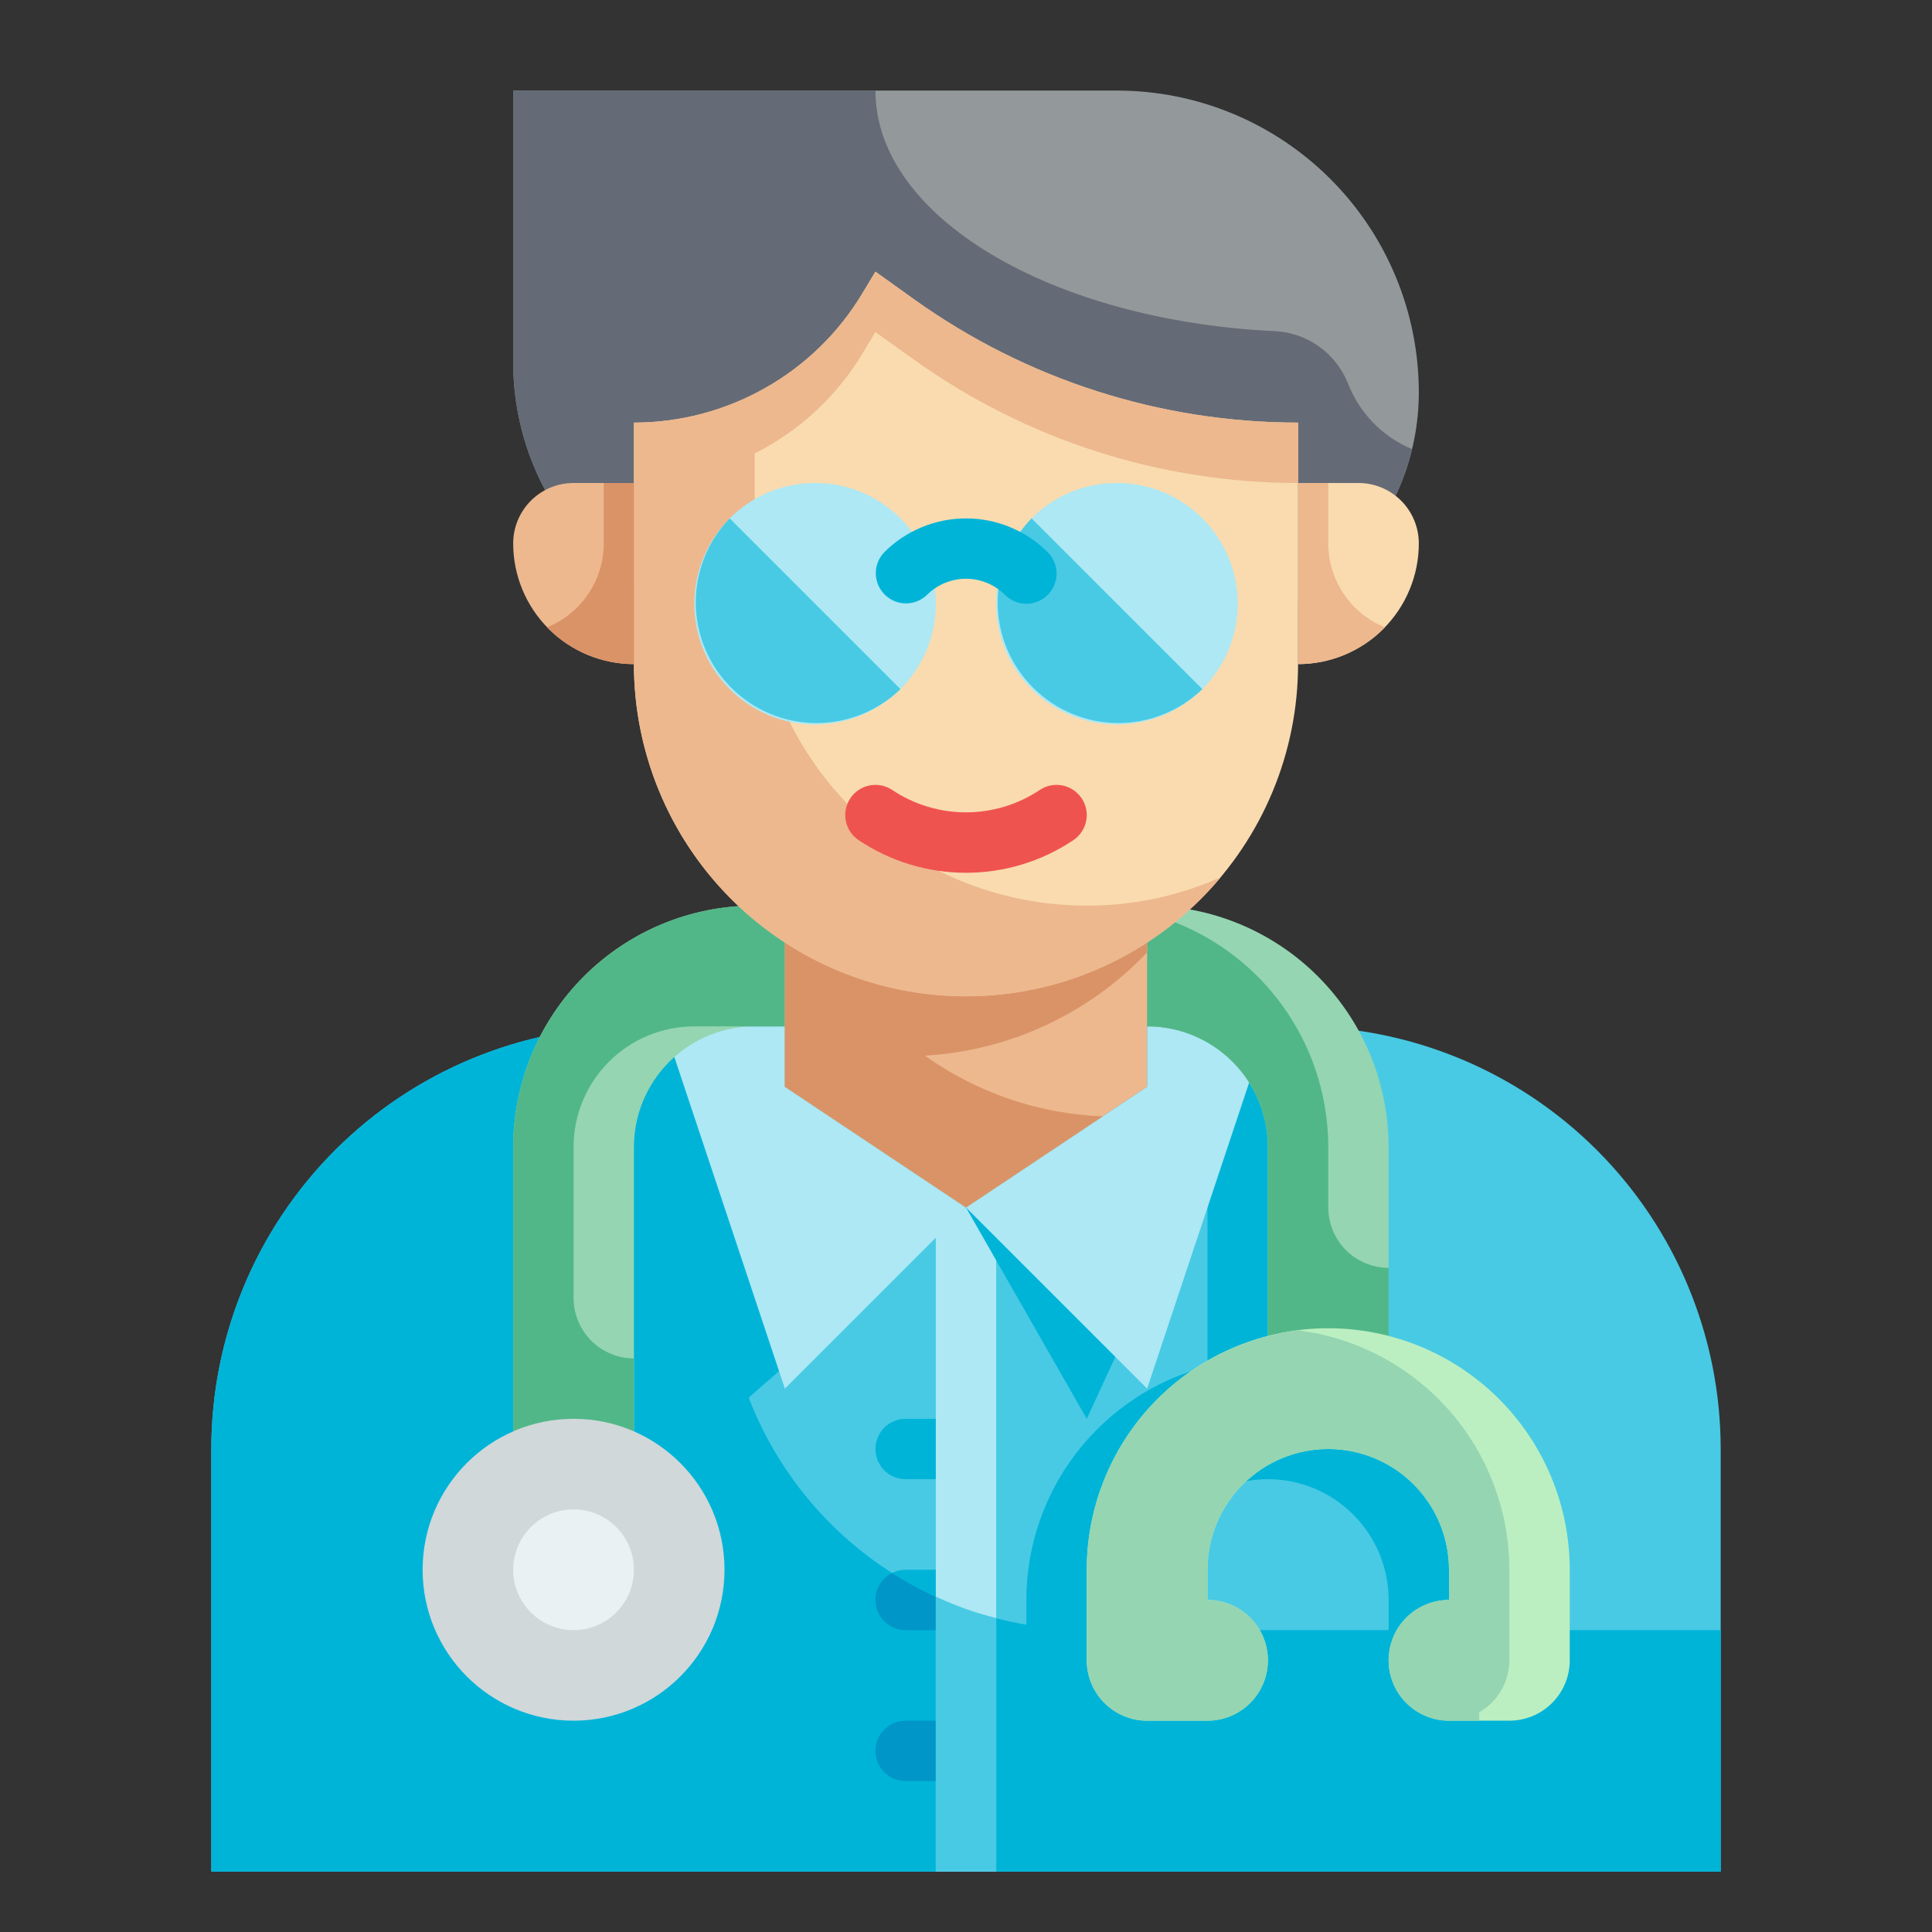 <?xml version="1.0" encoding="UTF-8" standalone="no"?> <svg width="64" height="64" viewBox="0 0 64 64" fill="none" xmlns="http://www.w3.org/2000/svg">
<rect x="0" y="0" width="64" height="64" fill="#333333" stroke="none"/>
<path d="M21 34H43C46.713 34 50.274 35.475 52.9 38.1C55.525 40.726 57 44.287 57 48V62H7V48C7 44.287 8.475 40.726 11.101 38.1C13.726 35.475 17.287 34 21 34V34Z" fill="#48CAE4"/>
<path d="M50 54V53C50 51.227 49.41 49.505 48.324 48.104C47.238 46.703 45.717 45.702 44 45.26V39C44.001 37.178 43.372 35.411 42.22 34H38.64C39.068 34.374 39.41 34.835 39.645 35.353C39.879 35.87 40 36.432 40 37V45.26C38.283 45.702 36.762 46.703 35.676 48.104C34.59 49.505 34 51.227 34 53V53.82C31.206 53.348 28.669 51.902 26.839 49.739C25.009 47.575 24.003 44.834 24 42V34H21C17.287 34 13.726 35.475 11.101 38.1C8.475 40.726 7 44.287 7 48V62H57V54H50ZM46 54H38V53C38 51.939 38.421 50.922 39.172 50.172C39.922 49.421 40.939 49 42 49C43.061 49 44.078 49.421 44.828 50.172C45.579 50.922 46 51.939 46 53V54Z" fill="#00B4D8"/>
<path d="M32 54H30C29.735 54 29.48 53.895 29.293 53.707C29.105 53.52 29 53.265 29 53C29 52.735 29.105 52.48 29.293 52.293C29.48 52.105 29.735 52 30 52H32C32.265 52 32.52 52.105 32.707 52.293C32.895 52.48 33 52.735 33 53C33 53.265 32.895 53.52 32.707 53.707C32.52 53.895 32.265 54 32 54Z" fill="#00B4D8"/>
<path d="M32.83 53.56C32.737 53.694 32.613 53.804 32.468 53.881C32.324 53.958 32.163 53.998 32 54H30C29.735 54 29.48 53.895 29.293 53.707C29.105 53.52 29 53.265 29 53C28.999 52.815 29.05 52.633 29.147 52.476C29.244 52.318 29.384 52.192 29.55 52.11C30.563 52.758 31.669 53.247 32.83 53.56V53.56Z" fill="#0096C7"/>
<path d="M32 49H30C29.735 49 29.48 48.895 29.293 48.707C29.105 48.52 29 48.265 29 48C29 47.735 29.105 47.48 29.293 47.293C29.48 47.105 29.735 47 30 47H32C32.265 47 32.52 47.105 32.707 47.293C32.895 47.48 33 47.735 33 48C33 48.265 32.895 48.52 32.707 48.707C32.52 48.895 32.265 49 32 49Z" fill="#00B4D8"/>
<path d="M32 59H30C29.735 59 29.48 58.895 29.293 58.707C29.105 58.52 29 58.265 29 58C29 57.735 29.105 57.48 29.293 57.293C29.48 57.105 29.735 57 30 57H32C32.265 57 32.52 57.105 32.707 57.293C32.895 57.48 33 57.735 33 58C33 58.265 32.895 58.52 32.707 58.707C32.52 58.895 32.265 59 32 59Z" fill="#0096C7"/>
<path d="M33 40H31V62H33V40Z" fill="#ADE8F4"/>
<path d="M32 40L38 36V34H42L36 47L32 40Z" fill="#00B4D8"/>
<path d="M32 40L26 36V34H22L24 47L32 40Z" fill="#00B4D8"/>
<path d="M32 40L38 36V34H42L38 46L32 40Z" fill="#ADE8F4"/>
<path d="M32 40L26 36V34H22L26 46L32 40Z" fill="#ADE8F4"/>
<path d="M46 38V46H42V38C42 36.939 41.579 35.922 40.828 35.172C40.078 34.421 39.061 34 38 34H25C23.939 34 22.922 34.421 22.172 35.172C21.421 35.922 21 36.939 21 38V50H17V38C17 35.878 17.843 33.843 19.343 32.343C20.843 30.843 22.878 30 25 30H38C40.122 30 42.157 30.843 43.657 32.343C45.157 33.843 46 35.878 46 38Z" fill="#95D5B2"/>
<path d="M46 42V46H42V38C42 36.939 41.579 35.922 40.828 35.172C40.078 34.421 39.061 34 38 34H23C21.939 34 20.922 34.421 20.172 35.172C19.421 35.922 19 36.939 19 38V43C19.002 43.53 19.213 44.038 19.587 44.413C19.962 44.787 20.47 44.998 21 45V50H17V38C17 35.878 17.843 33.843 19.343 32.343C20.843 30.843 22.878 30 25 30H36C38.122 30 40.157 30.843 41.657 32.343C43.157 33.843 44 35.878 44 38V40C44.002 40.53 44.213 41.038 44.587 41.413C44.962 41.787 45.47 41.998 46 42Z" fill="#52B788"/>
<path d="M36 52V55C36 55.53 36.211 56.039 36.586 56.414C36.961 56.789 37.47 57 38 57H40C40.53 57 41.039 56.789 41.414 56.414C41.789 56.039 42 55.53 42 55C42 54.47 41.789 53.961 41.414 53.586C41.039 53.211 40.53 53 40 53V52C40 50.939 40.421 49.922 41.172 49.172C41.922 48.421 42.939 48 44 48V48C45.061 48 46.078 48.421 46.828 49.172C47.579 49.922 48 50.939 48 52V53C47.47 53 46.961 53.211 46.586 53.586C46.211 53.961 46 54.47 46 55C46 55.53 46.211 56.039 46.586 56.414C46.961 56.789 47.47 57 48 57H50C50.53 57 51.039 56.789 51.414 56.414C51.789 56.039 52 55.53 52 55V52C52 49.878 51.157 47.843 49.657 46.343C48.157 44.843 46.122 44 44 44C41.878 44 39.843 44.843 38.343 46.343C36.843 47.843 36 49.878 36 52Z" fill="#BBEFC1"/>
<path d="M19 57C21.761 57 24 54.761 24 52C24 49.239 21.761 47 19 47C16.239 47 14 49.239 14 52C14 54.761 16.239 57 19 57Z" fill="#D0D8DA"/>
<path d="M19 54C20.105 54 21 53.105 21 52C21 50.895 20.105 50 19 50C17.895 50 17 50.895 17 52C17 53.105 17.895 54 19 54Z" fill="#E9F1F2"/>
<path d="M50 55V52C49.998 50.053 49.287 48.172 47.998 46.712C46.709 45.252 44.932 44.312 43 44.069C41.068 44.312 39.291 45.252 38.002 46.712C36.713 48.172 36.002 50.053 36 52V55C36 55.53 36.211 56.039 36.586 56.414C36.961 56.789 37.47 57 38 57H40C40.53 57 41.039 56.789 41.414 56.414C41.789 56.039 42 55.53 42 55C42 54.47 41.789 53.961 41.414 53.586C41.039 53.211 40.53 53 40 53V52C40 50.939 40.421 49.922 41.172 49.172C41.922 48.421 42.939 48 44 48C45.061 48 46.078 48.421 46.828 49.172C47.579 49.922 48 50.939 48 52V53C47.47 53 46.961 53.211 46.586 53.586C46.211 53.961 46 54.47 46 55C46 55.53 46.211 56.039 46.586 56.414C46.961 56.789 47.47 57 48 57H49V56.723C49.303 56.549 49.555 56.298 49.731 55.995C49.906 55.693 49.999 55.35 50 55V55Z" fill="#95D5B2"/>
<path d="M38 36L32 40L26 36V30H38V36Z" fill="#EDB88E"/>
<path d="M38 31.55C36.07 33.584 33.439 34.807 30.64 34.97C32.365 36.201 34.413 36.9 36.53 36.98L32 40L26 36V30H38V31.55Z" fill="#DA9367"/>
<path d="M17 3H37C39.652 3 42.196 4.054 44.071 5.929C45.946 7.804 47 10.348 47 13C47 15.122 46.157 17.157 44.657 18.657C43.157 20.157 41.122 21 39 21H26C23.613 21 21.324 20.052 19.636 18.364C17.948 16.676 17 14.387 17 12V3Z" fill="#93999A"/>
<path d="M44.637 12.657C44.823 13.155 45.109 13.609 45.477 13.991C45.846 14.374 46.289 14.676 46.78 14.88C46.359 16.626 45.363 18.179 43.951 19.289C42.54 20.399 40.796 21.002 39 21H26C23.613 21 21.324 20.052 19.636 18.364C17.948 16.676 17 14.387 17 12V3H29C29 7.189 34.828 10.623 42.255 10.971C42.659 10.994 43.053 11.106 43.409 11.3C43.765 11.493 44.074 11.762 44.313 12.089V12.089C44.442 12.266 44.55 12.456 44.637 12.657V12.657Z" fill="#656B76"/>
<path d="M32 33C29.083 33 26.285 31.841 24.222 29.778C22.159 27.715 21 24.917 21 22V14C22.525 14 24.024 13.605 25.351 12.854C26.678 12.103 27.787 11.021 28.572 9.713L29 9L30.3 9.931C34.006 12.578 38.446 14.001 43 14V22C43 24.917 41.841 27.715 39.778 29.778C37.715 31.841 34.917 33 32 33Z" fill="#F9DBAF"/>
<path d="M25 15.02V19C24.999 20.445 25.283 21.875 25.836 23.21C26.388 24.545 27.198 25.758 28.22 26.78C29.242 27.802 30.455 28.612 31.79 29.164C33.124 29.717 34.555 30.001 36 30C37.53 30.005 39.043 29.684 40.44 29.06C38.991 30.794 37.043 32.039 34.861 32.627C32.679 33.215 30.369 33.116 28.245 32.345C26.121 31.573 24.286 30.167 22.99 28.316C21.694 26.465 20.999 24.26 21 22V14C22.525 13.999 24.024 13.602 25.35 12.85C26.679 12.102 27.789 11.02 28.57 9.71L29 9L30.3 9.93C34.006 12.577 38.446 14 43 14V16C38.446 16 34.006 14.577 30.3 11.93L29 11L28.57 11.71C27.717 13.129 26.479 14.277 25 15.02V15.02Z" fill="#EDB88E"/>
<path d="M43 16H45C45.53 16 46.039 16.211 46.414 16.586C46.789 16.961 47 17.47 47 18C47 19.061 46.579 20.078 45.828 20.828C45.078 21.579 44.061 22 43 22V16Z" fill="#F9DBAF"/>
<path d="M19 16H21V22C19.939 22 18.922 21.579 18.172 20.828C17.421 20.078 17 19.061 17 18C17 17.47 17.211 16.961 17.586 16.586C17.961 16.211 18.47 16 19 16V16Z" fill="#EDB88E"/>
<path d="M27 24C29.209 24 31 22.209 31 20C31 17.791 29.209 16 27 16C24.791 16 23 17.791 23 20C23 22.209 24.791 24 27 24Z" fill="#ADE8F4"/>
<path d="M37 24C39.209 24 41 22.209 41 20C41 17.791 39.209 16 37 16C34.791 16 33 17.791 33 20C33 22.209 34.791 24 37 24Z" fill="#ADE8F4"/>
<path d="M39.828 22.828C39.074 23.557 38.063 23.96 37.014 23.951C35.966 23.942 34.962 23.521 34.221 22.779C33.479 22.038 33.058 21.034 33.049 19.986C33.04 18.937 33.443 17.926 34.172 17.172L39.828 22.828Z" fill="#48CAE4"/>
<path d="M29.828 22.828C29.074 23.557 28.063 23.96 27.014 23.951C25.966 23.942 24.962 23.521 24.221 22.779C23.479 22.038 23.058 21.034 23.049 19.986C23.04 18.937 23.443 17.926 24.172 17.172L29.828 22.828Z" fill="#48CAE4"/>
<path d="M45.88 20.78L45.83 20.83C45.078 21.578 44.061 21.998 43 22V16H44V18C44.001 18.598 44.18 19.182 44.515 19.677C44.85 20.173 45.325 20.557 45.88 20.78V20.78Z" fill="#EDB88E"/>
<path d="M18.12 20.78L18.17 20.83C18.922 21.578 19.939 21.998 21 22V16H20V18C19.999 18.598 19.82 19.182 19.485 19.677C19.15 20.173 18.675 20.557 18.12 20.78V20.78Z" fill="#DA9367"/>
<path d="M34 20C33.735 20 33.48 19.895 33.293 19.707C32.95 19.365 32.485 19.172 32 19.172C31.515 19.172 31.05 19.365 30.707 19.707C30.518 19.889 30.266 19.99 30.004 19.988C29.741 19.985 29.491 19.88 29.305 19.695C29.12 19.509 29.015 19.259 29.012 18.996C29.01 18.734 29.111 18.482 29.293 18.293C30.011 17.576 30.985 17.173 32 17.173C33.015 17.173 33.989 17.576 34.707 18.293C34.847 18.433 34.942 18.611 34.981 18.805C35.019 18.999 34.999 19.2 34.924 19.383C34.848 19.565 34.72 19.721 34.556 19.831C34.391 19.941 34.198 20 34 20Z" fill="#00B4D8"/>
<path d="M32 28.912C30.734 28.912 29.497 28.536 28.445 27.832C28.224 27.685 28.071 27.456 28.019 27.196C27.967 26.936 28.021 26.666 28.168 26.445C28.315 26.224 28.544 26.071 28.804 26.019C29.064 25.967 29.334 26.021 29.555 26.168C30.279 26.652 31.13 26.91 32 26.91C32.87 26.91 33.721 26.652 34.445 26.168C34.554 26.095 34.677 26.044 34.806 26.019C34.934 25.993 35.067 25.994 35.196 26.019C35.325 26.045 35.447 26.096 35.556 26.169C35.665 26.242 35.759 26.336 35.832 26.445C35.905 26.554 35.956 26.677 35.981 26.806C36.007 26.934 36.007 27.067 35.981 27.196C35.955 27.325 35.904 27.447 35.831 27.556C35.758 27.665 35.664 27.759 35.555 27.832C34.503 28.536 33.266 28.912 32 28.912V28.912Z" fill="#EF5350"/>
<path d="M33 53.6V62H31V52.89C31.642 53.192 32.312 53.429 33 53.6V53.6Z" fill="#48CAE4"/>
</svg>
